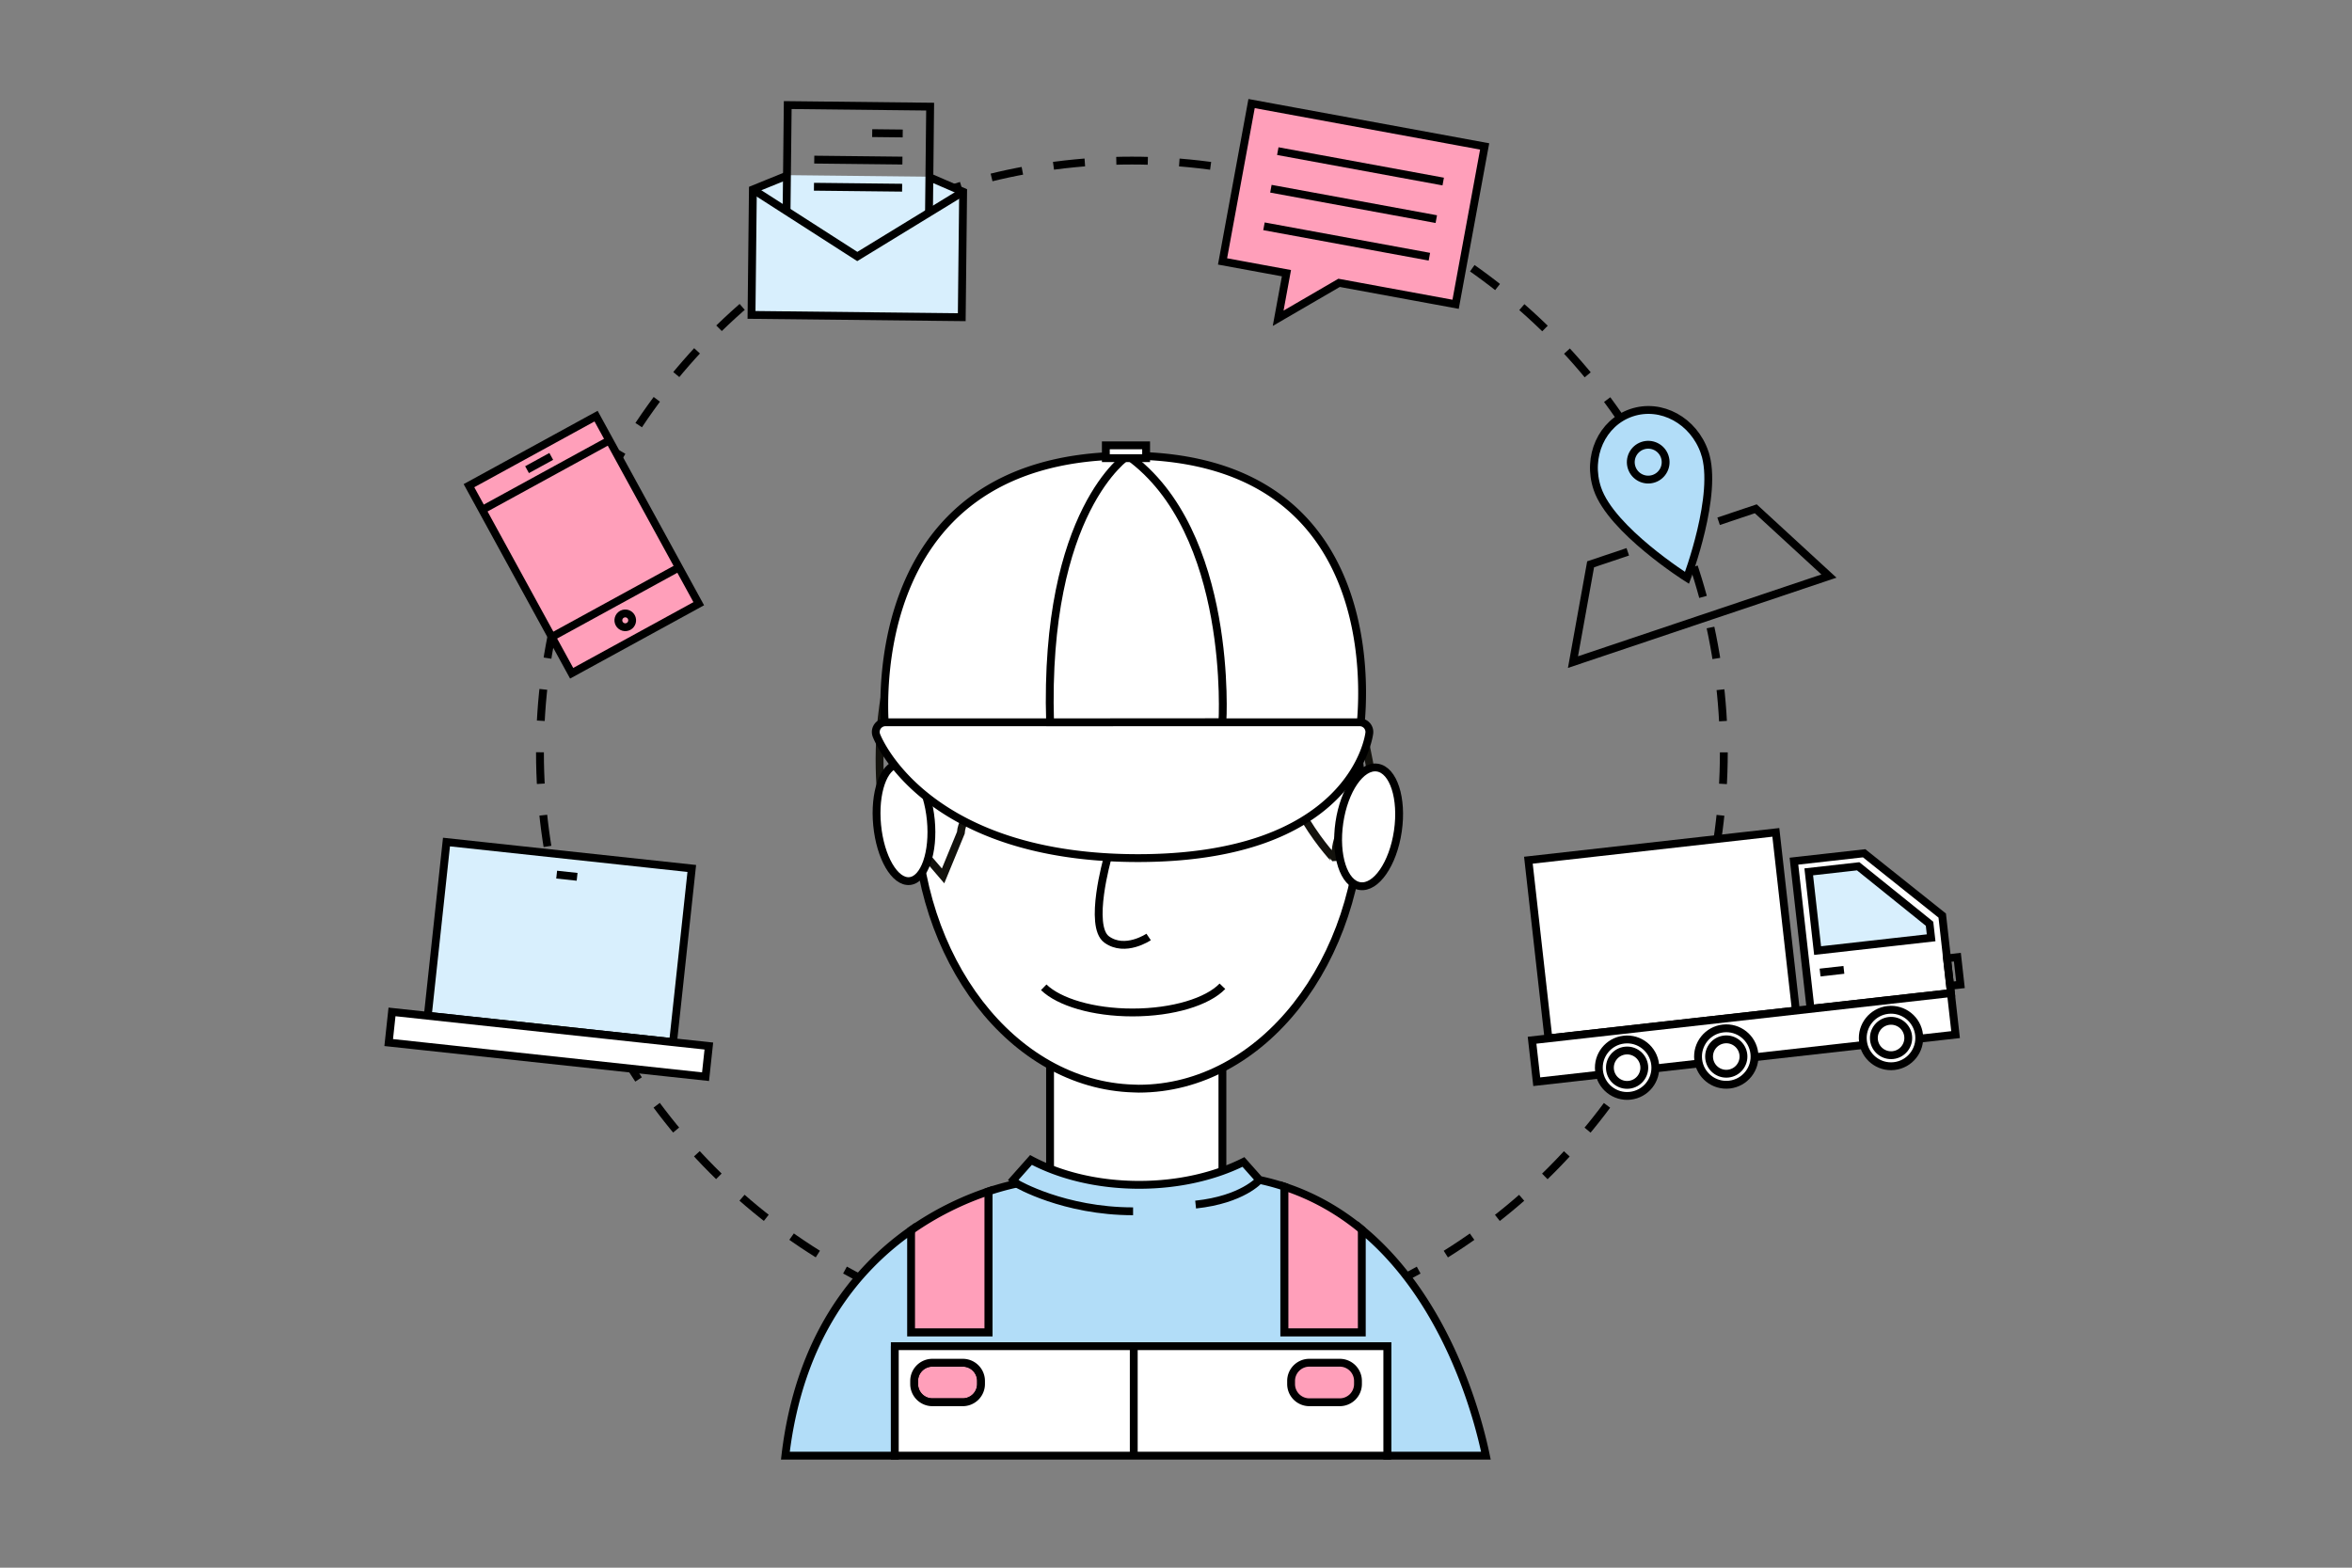 <svg version="1.1" id="Слой_1" xmlns="http://www.w3.org/2000/svg" x="0" y="0" viewBox="0 0 600 400" xml:space="preserve"><rect x="0" y="0" width="600" height="400" fill="#808080" stroke="none"/><style>.st1{fill:none}.st1,.st10,.st2,.st3,.st7{stroke:#000;stroke-width:2;stroke-miterlimit:10}.st2{fill:#d8effd}.st3{fill:#fff}.st7{fill:#ff9fba}.st10{fill:#b2ddf8}.st16{fill:#ff9fba}</style><circle cx="288.748" cy="191.976" r="151.003" fill="none" stroke="#000" stroke-width="2" stroke-miterlimit="10" stroke-dasharray="8.041,8.041"/><path class="st3" d="M267.872 270.018h43.97v51.729h-43.97z"/><path class="st3" d="M291.796 147.161c-.867 0-1.73.02-2.59.047-30.29.98-55.605 19.256-55.605 58.149 0 39.444 24.782 71.5 55.606 72.38.432.011.862.041 1.297.041 31.427 0 56.901-32.423 56.901-72.421 0-39.997-24.182-58.196-55.609-58.196z"/><path d="M323.995 182.754s-20.044 32.979-56.902 29.744c0 0 12.287-3.879 12.287-10.346 0 0-9.053 6.465-18.105 8.406 0 0 6.466-8.406 5.172-12.286 0 0-20.69 4.527-21.338 14.226l-4.526 10.992-15.52-18.105s-8.844-59.353 37.068-72.932c45.91-13.58 66.516 17.738 66.516 17.738s15.516 7.785 21.92 52.18c0 0-11.056 7.539-9.761 17.24 0-.001-14.872-14.872-16.811-36.857z" fill="none" stroke="#13120d" stroke-width="2" stroke-miterlimit="10"/><ellipse transform="rotate(-81.669 349.122 210.982)" class="st3" cx="349.132" cy="210.995" rx="15.278" ry="7.542"/><ellipse transform="rotate(-5.526 230.64 209.906)" class="st3" cx="230.611" cy="209.883" rx="6.879" ry="14.992"/><path class="st7" d="M252.196 339.988v-36.011a77.08 77.08 0 00-19.777 9.941l-4 26.07h23.777zm101.94 0l-6.738-26.239c-5.616-4.63-12.16-8.475-19.777-10.979v37.218h26.515z"/><path class="st16" d="M245.61 347.705h-7.755a4.654 4.654 0 00-4.654 4.654v.775a4.654 4.654 0 004.654 4.654h7.756a4.654 4.654 0 004.653-4.654v-.775a4.653 4.653 0 00-4.653-4.654z"/><path class="st1" d="M245.61 347.705h-7.755a4.654 4.654 0 00-4.654 4.654v.775a4.654 4.654 0 004.654 4.654h7.756a4.654 4.654 0 004.653-4.654v-.775a4.653 4.653 0 00-4.653-4.654z"/><path class="st16" d="M344.886 346.93h-7.756a4.654 4.654 0 00-4.652 4.653v.776a4.653 4.653 0 004.652 4.653h7.756a4.653 4.653 0 004.654-4.653v-.776a4.653 4.653 0 00-4.654-4.653z"/><path class="st1" d="M344.886 346.93h-7.756a4.654 4.654 0 00-4.652 4.653v.776a4.653 4.653 0 004.652 4.653h7.756a4.653 4.653 0 004.654-4.653v-.776a4.653 4.653 0 00-4.654-4.653z"/><path class="st10" d="M344.886 346.93h-7.756a4.654 4.654 0 00-4.652 4.653v.776a4.653 4.653 0 004.652 4.653h7.756a4.653 4.653 0 004.654-4.653v-.776a4.653 4.653 0 00-4.654-4.653z"/><path class="st10" d="M228.263 343.478h125.64v27.944h25.153c-1.83-8.896-9.513-39.406-31.658-57.673v26.24h-19.777V302.77a60.963 60.963 0 00-6.35-1.715l-4.065-4.573c-7.308 3.651-16.55 5.833-26.602 5.833-10.513 0-20.139-2.387-27.595-6.347l-4.522 5.087.9.956c-1.536.318-4.048.92-7.191 1.966v36.011h-19.777v-26.07c-13.955 9.78-28.494 27.116-32.07 57.504h27.914v-27.944z"/><path class="st3" d="M228.263 343.478v27.944h60.96v-27.944h-60.96zm17.348 14.31h-7.756a4.654 4.654 0 01-4.654-4.654v-.775a4.654 4.654 0 014.654-4.654h7.756a4.653 4.653 0 014.653 4.654v.775a4.654 4.654 0 01-4.653 4.654zm43.612-14.31v27.944h64.68v-27.944h-64.68zm-63.345-156.716h120.987s10.88-70.503-59.188-70.503-61.799 70.503-61.799 70.503z"/><path class="st3" d="M348.706 185.124a2.463 2.463 0 00-1.841-.826H225.878a2.466 2.466 0 00-2.303 3.341c.125.33 3.186 8.159 13.076 15.922 5.723 4.493 12.59 8.066 20.408 10.62 9.678 3.163 20.858 4.767 33.229 4.767 12.394 0 23.184-1.611 32.069-4.788 7.237-2.588 13.246-6.216 17.863-10.786 8.03-7.946 9.053-15.986 9.093-16.325a2.465 2.465 0 00-.607-1.925z"/><path class="st7" d="M341.77 357.788h-7.756a4.654 4.654 0 01-4.653-4.654v-.775a4.654 4.654 0 014.653-4.654h7.756a4.653 4.653 0 014.654 4.654v.775a4.654 4.654 0 01-4.654 4.654z"/><path class="st1" d="M311.843 251.648c-3.765 3.927-12.61 6.685-22.922 6.685-10.083 0-18.764-2.636-22.664-6.425m16.272-32.96s-4.924 17.337-.215 20.762c4.71 3.425 10.703-.643 10.703-.643m-33.63 62.944s11.996 7.053 29.663 7.053m32.22-8.009s-4.279 5.012-16.266 6.296"/><path class="st3" d="M267.872 184.298c-1.599-54.128 19.805-68.039 19.805-68.039 27.174 19.42 24.166 68.01 24.166 68.01l-43.97.029z"/><path class="st3" d="M282.101 113.631h10.275v3.27h-10.275z"/><path transform="rotate(-6.419 424.165 238.719)" class="st3" d="M392.262 215.773h63.521v45.75h-63.521z"/><path class="st3" d="M497.688 253.377l-35.81 4.03-4.24-37.678 17.905-2.015 19.92 15.89z"/><path transform="rotate(-6.419 445.01 264.762)" class="st3" d="M391.099 259.356h107.522v10.654H391.099z"/><circle transform="rotate(-6.419 440.534 269.642)" class="st3" cx="440.385" cy="269.562" r="7.207"/><circle transform="rotate(-6.419 440.534 269.642)" class="st3" cx="440.385" cy="269.562" r="4.387"/><circle transform="rotate(-6.419 415.226 272.491)" class="st3" cx="415.085" cy="272.409" r="7.207"/><circle transform="rotate(-6.419 415.226 272.491)" class="st3" cx="415.085" cy="272.409" r="4.387"/><circle transform="rotate(-6.419 482.573 264.911)" class="st3" cx="482.41" cy="264.832" r="7.207"/><circle transform="rotate(-6.419 482.585 264.91)" class="st3" cx="482.422" cy="264.831" r="4.387"/><path class="st2" d="M461.414 222.457l12.61-1.42 18.206 14.665.403 3.58-28.959 3.26z"/><path class="st1" d="M464.305 248.147l6.072-.684"/><path transform="rotate(-6.419 498.574 247.93)" class="st1" d="M497.075 244.331h2.663v7.051h-2.663z"/><path transform="rotate(-83.852 142.79 240.38)" class="st2" d="M120.498 208.921h44.581v62.938h-44.581z"/><path transform="rotate(-83.852 139.983 266.453)" class="st3" d="M136.048 225.816h7.867v81.295h-7.867z"/><path class="st1" d="M147.221 223.723l-5.215-.561"/><path transform="rotate(-28.694 148.93 138.984)" class="st7" d="M130.465 111.706h36.961v54.562h-36.961z"/><path class="st7" d="M134.451 119.834l6.176-3.38m.134 46.073l32.424-17.744m-50.168-14.68l32.424-17.744"/><circle transform="rotate(-28.694 159.49 158.283)" class="st7" cx="159.508" cy="158.287" r="1.76"/><path class="st10" d="M434.87 115.47c-2.776-8.147-11.093-12.708-18.656-10.165s-11.47 11.212-8.726 19.371c3.548 10.556 22.866 22.763 22.866 22.763s8.11-21.427 4.516-31.968z"/><circle transform="rotate(-18.584 420.403 117.934)" class="st10" cx="420.463" cy="117.944" r="4.444"/><path class="st1" d="M415.25 140.795l-9.478 3.186-4.503 24.958 32.648-10.975 32.648-10.976-18.666-17.169-9.478 3.187"/><path class="st2" d="M201.044 44.692l-8.98 3.65-.35 32.006 53.632.586.35-32.005-8.899-3.846"/><path class="st1" d="M200.658 53.627l.293-26.816 36.33.398-.292 26.815"/><path class="st1" d="M192.064 48.342l26.632 17.104 27-16.517m-38.052-1.282l22.491.246m-7.634-13.925l7.785.085m-22.566 6.674l22.49.246"/><path class="st7" d="M341.602 72.17l29.729 5.468 7.407-40.278-59.457-10.935-7.408 40.278 16.303 2.998-2.116 11.508z"/><path class="st1" d="M325.971 38.561l42.196 7.761m-43.959 1.829l42.196 7.76m-43.96 1.83l42.196 7.76"/></svg>